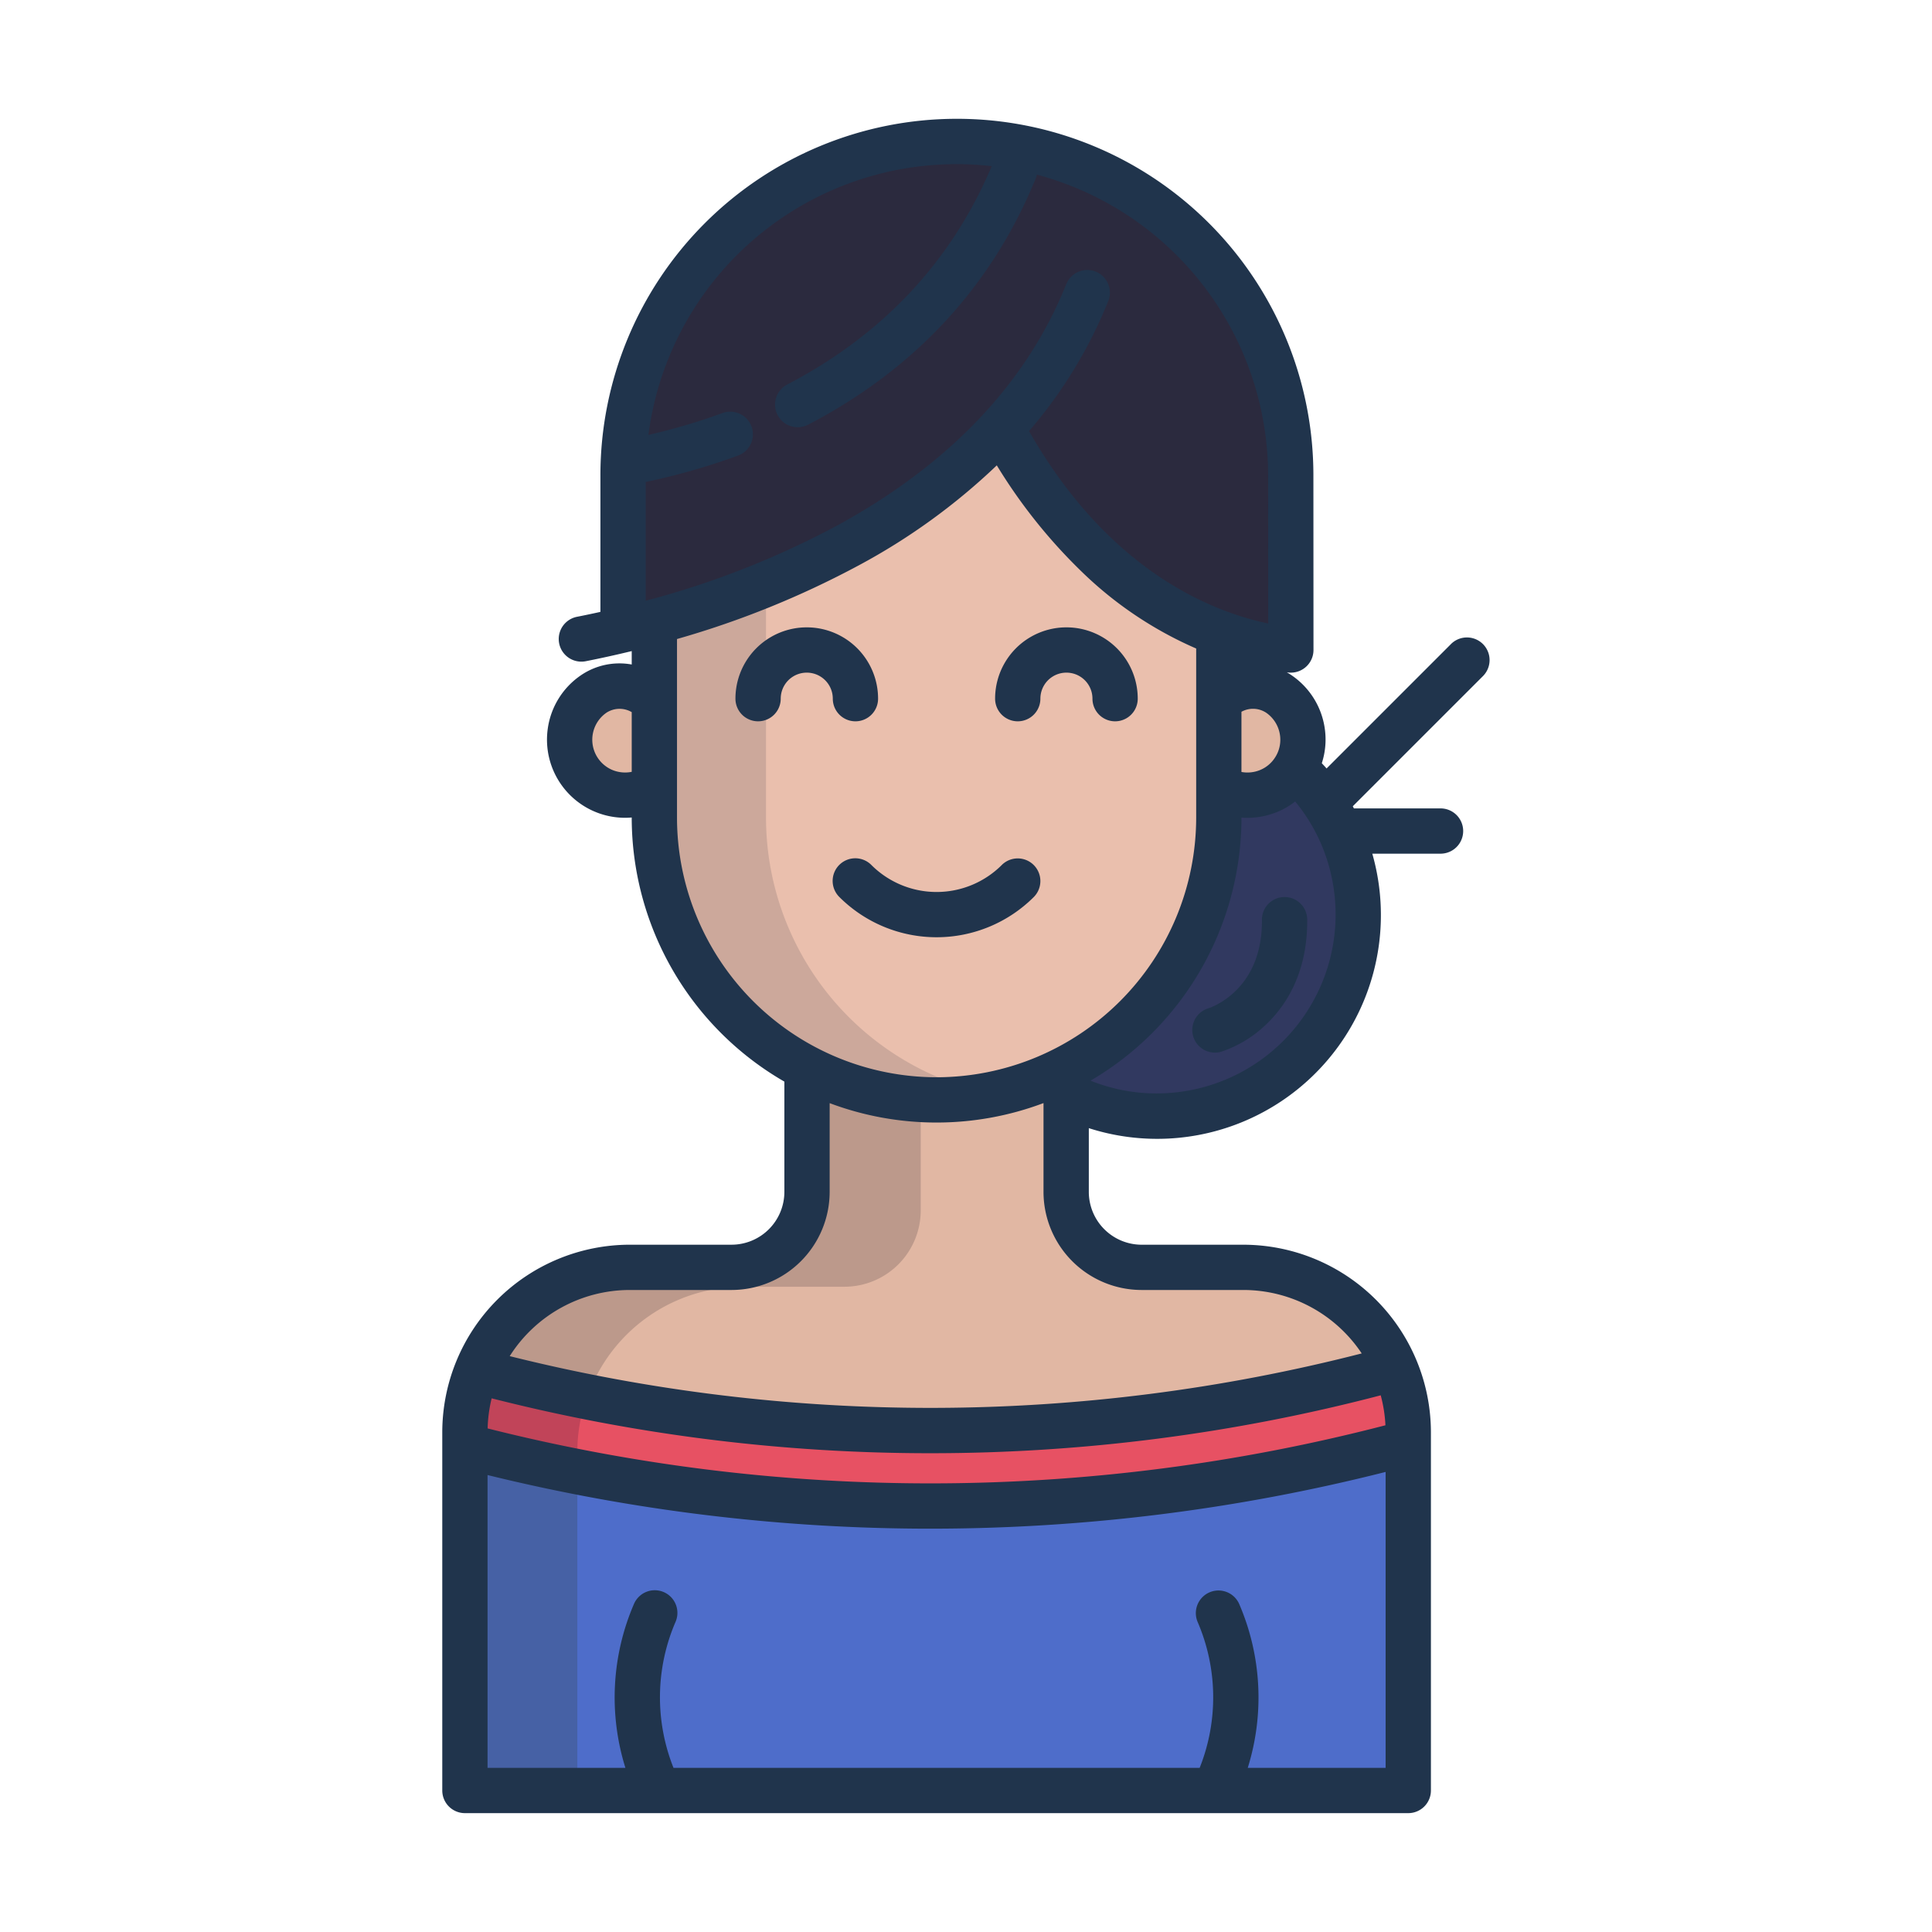 <svg id="Layer_1" height="512" viewBox="0 0 512 512" width="512" xmlns="http://www.w3.org/2000/svg" data-name="Layer 1"><path d="m329.505 335.855h-26.96a19.994 19.994 0 0 1 -20-20v-32.7h-68.68v32.7a19.994 19.994 0 0 1 -20 20h-26.96a43.711 43.711 0 0 0 -41.16 29.01 499.66 499.66 0 0 0 244.63-.81 43.732 43.732 0 0 0 -40.87-28.2z" fill="#e1b7a3"/><path d="m214 315.855a20.234 20.234 0 0 1 -20.135 20.145h-26.96a43.647 43.647 0 0 0 -41.16 28.938c9.752 2.433 19.569 4.524 29.432 6.357.151-.461.3-.939.465-1.394.038.01.076 0 .113.01a43.646 43.646 0 0 1 41.15-28.911h26.96a20.234 20.234 0 0 0 20.135-20.145v-37.855h-30z" fill="#bc998b"/><path d="m265.275 113.565c-26.4 28.72-64.09 43.69-92.09 51.29-2.75.75-5.42 1.43-7.96 2.04l-.11-.45v-40.47a88.475 88.475 0 0 1 176.95-.05l.02 46.33a79.312 79.312 0 0 1 -19.01-4.43c-31.8-11.7-50.62-41.31-57.4-53.88z" fill="#2b2a3e"/><path d="m373.205 474.5h-250v-89.64a518.644 518.644 0 0 0 250-.87z" fill="#4e6dca"/><path d="m373.205 379.565v4.42a518.644 518.644 0 0 1 -250 .87v-5.29a43.369 43.369 0 0 1 2.54-14.7 499.66 499.66 0 0 0 244.63-.81 43.614 43.614 0 0 1 2.83 15.51z" fill="#e75163"/><path d="m355.145 220.235a52.307 52.307 0 0 0 -4.19-7.5 53.535 53.535 0 0 0 -7.76-9.16l-20.05 5.13h-.145v7.99a74.886 74.886 0 0 1 -40.45 66.46v6.91a53.4 53.4 0 0 0 72.6-69.83z" fill="#313960"/><path d="m173.415 185.545v23.16h-.31a14.7 14.7 0 0 1 -15.81-24.76 12.436 12.436 0 0 1 15.81 1.6z" fill="#e1b7a3"/><path d="m345.145 193.975a14.727 14.727 0 0 1 -9.02 15.67 14.678 14.678 0 0 1 -12.98-.94h-.145v-23.16h.15a12.436 12.436 0 0 1 15.81-1.6 14.622 14.622 0 0 1 6.185 10.03z" fill="#e1b7a3"/><path d="m265.675 113.945-.4-.38c-26.4 28.72-64.09 43.69-92.09 51.29l.23.86v50.985a74.79 74.79 0 1 0 149.58 0v-45.98l.08-2.89c-31.8-11.705-50.62-41.315-57.4-53.885z" fill="#eabfad"/><path d="m123 384.855v89.145h30v-82.746q-15-2.754-30-6.399z" fill="#4661a5"/><path d="m203 216.7v-50.98l-.008-10.964a260.824 260.824 0 0 1 -30.027 10.1l.035.86v50.984a75.15 75.15 0 0 0 90.153 73.277 74.825 74.825 0 0 1 -60.153-73.277z" fill="#cca89b"/><path d="m155.177 371.259c-9.863-1.833-19.782-3.961-29.535-6.394a43.45 43.45 0 0 0 -2.642 14.7v5.29c9.817 2.435 19.881 4.557 30 6.389v-6.679a42.9 42.9 0 0 1 2.177-13.306z" fill="#c14459"/><g fill="#20344c"><path d="m301.513 185.155a18.9 18.9 0 1 0 -37.8 0 6 6 0 1 0 12 0 6.9 6.9 0 1 1 13.8 0 6 6 0 1 0 12 0z"/><path d="m226.7 191.155a6 6 0 0 0 6-6 18.9 18.9 0 1 0 -37.8 0 6 6 0 1 0 12 0 6.9 6.9 0 1 1 13.8 0 6 6 0 0 0 6 6z"/><path d="m265.471 229.246a24.446 24.446 0 0 1 -34.533 0 6 6 0 1 0 -8.485 8.485 36.46 36.46 0 0 0 51.5 0 6 6 0 1 0 -8.486-8.485z"/><path d="m340.425 237.724h-.054a6 6 0 0 0 -5.947 6.053c.166 18.646-13.492 23.214-14.19 23.434a6 6 0 0 0 3.4 11.508 31.546 31.546 0 0 0 11.729-7.068c5.116-4.775 11.187-13.506 11.059-27.98a6 6 0 0 0 -5.997-5.947z"/><path d="m384.553 170.654-33 33c-.407-.475-.837-.932-1.26-1.394a20.335 20.335 0 0 0 .792-9.148 20.554 20.554 0 0 0 -8.717-14.1c-.439-.3-.888-.582-1.345-.842.145.016.288.04.434.055a5.775 5.775 0 0 0 .629.033 6 6 0 0 0 6-6l-.023-46.331a94.473 94.473 0 0 0 -188.946.058v36.171c-2.161.478-4.245.916-6.206 1.3a6 6 0 1 0 2.319 11.774c3.715-.732 7.813-1.624 12.182-2.685v3.555a18.113 18.113 0 0 0 -13.529 2.9 20.552 20.552 0 0 0 -8.718 14.1 20.712 20.712 0 0 0 20.522 23.625c.577 0 1.151-.033 1.725-.081v.038a80.823 80.823 0 0 0 40.455 69.958v29.22a14.015 14.015 0 0 1 -14 14h-26.96a49.76 49.76 0 0 0 -49.7 49.7v94.94a6 6 0 0 0 6 6h250a6 6 0 0 0 6-6v-94.936a49.76 49.76 0 0 0 -49.7-49.7h-26.96a14.015 14.015 0 0 1 -14-14v-16.893a59.291 59.291 0 0 0 75.126-72.737h18.085a6 6 0 0 0 0-12h-22.958c-.1-.186-.193-.377-.3-.563l34.532-34.532a6 6 0 0 0 -8.485-8.485zm-217.14 33.89a8.8 8.8 0 0 1 -5.056-.463 8.7 8.7 0 0 1 -1.649-15.2 6.371 6.371 0 0 1 6.705-.161zm171.8-9.707a8.627 8.627 0 0 1 -1.064 5.509c-.035.054-.067.109-.1.164a8.58 8.58 0 0 1 -4.151 3.571 8.818 8.818 0 0 1 -4.9.5v-15.956a6.355 6.355 0 0 1 6.547.252 8.67 8.67 0 0 1 3.666 5.96zm-168.095-67.114a175.768 175.768 0 0 0 24.416-6.971 6 6 0 1 0 -4.133-11.265 162.849 162.849 0 0 1 -19.563 5.767 82.338 82.338 0 0 1 90.973-71.221c-10.621 25.178-28.834 44.652-54.189 57.87a6 6 0 1 0 5.548 10.641c28.384-14.8 48.678-36.762 60.317-65.282a6.021 6.021 0 0 0 .3-.982 82.625 82.625 0 0 1 61.277 79.646l.02 39.306c-15.469-3.245-42.4-14.24-63.38-50.988a122.935 122.935 0 0 0 21.027-34.534 6 6 0 0 0 -11.141-4.456c-10.475 26.19-30.908 47.73-60.733 64.022a233.236 233.236 0 0 1 -50.739 19.931zm196.087 340.777h-36.539a62.536 62.536 0 0 0 -2.248-43.385 6 6 0 0 0 -11.014 4.764 50.457 50.457 0 0 1 .519 38.621h-139.437a50.462 50.462 0 0 1 .514-38.625 6 6 0 1 0 -11.013-4.764 62.536 62.536 0 0 0 -2.248 43.385h-36.534v-77.596a491.1 491.1 0 0 0 117.346 14.214 491.3 491.3 0 0 0 120.654-15.037zm-1.3-98.725a37.549 37.549 0 0 1 1.251 7.936 479.944 479.944 0 0 1 -237.927.837 37.643 37.643 0 0 1 1.066-7.977 471.014 471.014 0 0 0 116.257 14.548 471.146 471.146 0 0 0 119.355-15.348zm-63.364-27.915h26.959a37.7 37.7 0 0 1 31.367 16.811 459.9 459.9 0 0 1 -225.787.718 37.7 37.7 0 0 1 31.827-17.529h26.96a26.029 26.029 0 0 0 26-26v-23.516a80.547 80.547 0 0 0 56.673-.016v23.532a26.029 26.029 0 0 0 26.001 26zm-54.336-56.375a68.869 68.869 0 0 1 -68.792-68.792v-47.345a241.51 241.51 0 0 0 48.2-19.541 167.193 167.193 0 0 0 36.546-26.481 141.808 141.808 0 0 0 22.3 27.977 101.492 101.492 0 0 0 30.541 20.561v44.829a68.869 68.869 0 0 1 -68.795 68.792zm58.367 4.288a46.907 46.907 0 0 1 -17.572-3.385 80.817 80.817 0 0 0 40-69.695v-.022c.521.039 1.044.065 1.568.065a20.944 20.944 0 0 0 7.792-1.515 20.071 20.071 0 0 0 4.876-2.82q1.431 1.738 2.68 3.585l.068.1a46.6 46.6 0 0 1 3.57 6.325 6.068 6.068 0 0 0 .33.713 47.434 47.434 0 0 1 -43.309 66.646z"/></g></svg>